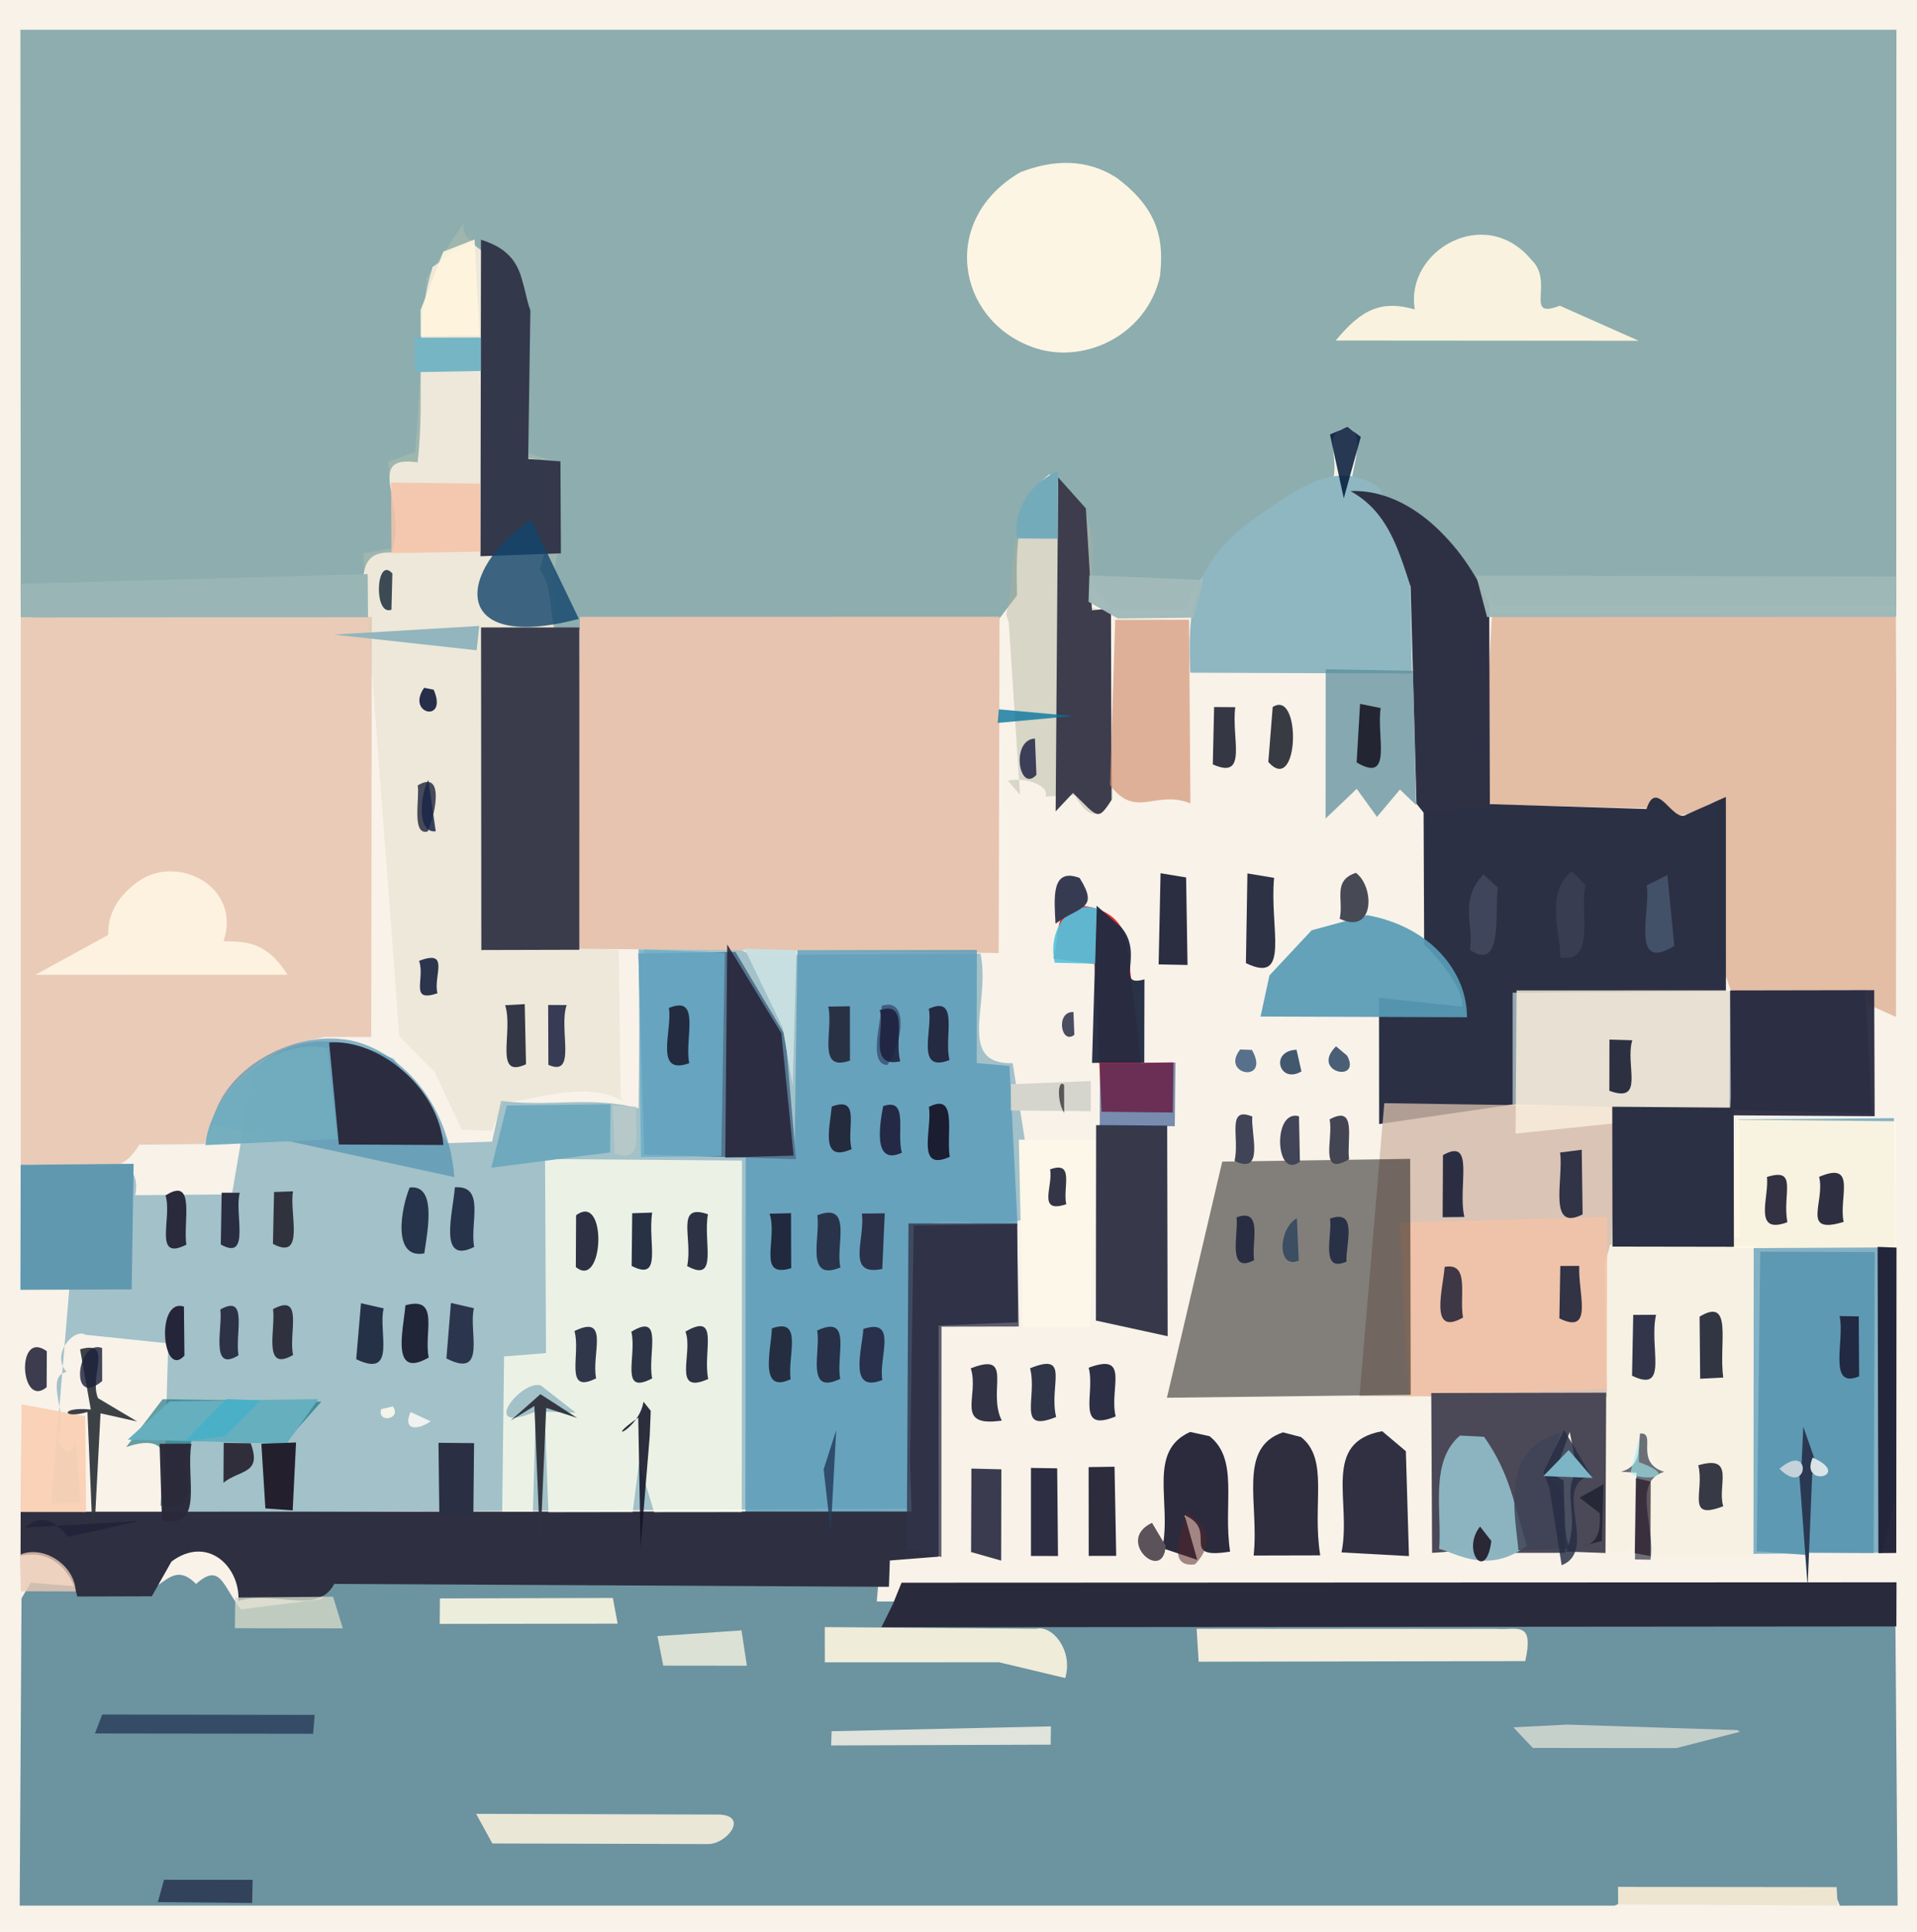 <?xml version="1.0" ?>
<svg xmlns="http://www.w3.org/2000/svg" version="1.1" width="508" height="512">
  <defs/>
  <g>
    <path d="M -0.727 -0.72 L 508 -0.727 L 508.0 512.0 L -0.749 512.0 L -0.727 -0.72" stroke-width="0.0" fill="rgb(248, 242, 233)" opacity="1.704" stroke="rgb(0, 0, 0)" stroke-opacity="0.0" stroke-linecap="round" stroke-linejoin="round"/>
    <path d="M 5.411 7.886 L 5.486 157.136 L 9.022 164.786 L 95.269 163.676 C 97.264 154.877 93.612 146.072 103.841 146.439 C 108.314 133.919 96 120.428 110.678 122.548 C 112.824 103.344 109.372 87.838 114.644 70.747 L 124.715 63.842 C 124.756 60.28 124.483 47.207 124.611 54.495 L 124.75 64.215 L 138.13 74.752 L 139.419 121.464 C 153.402 122.069 146.757 135.557 143.079 151.072 C 146.087 154.743 145.619 160.51 146.857 167.089 L 263.886 165.214 L 269.508 157.785 C 269.191 144.33 269.332 132.405 278.076 125.705 L 286.057 134.285 C 289.411 143.739 284.568 152.682 295.493 161.516 L 313.829 161.702 C 317.136 153.885 323.257 145.656 332.658 137.827 L 353.095 127.697 C 355.126 121.343 350.327 114.268 356.596 113.553 C 361.789 113.831 359.171 121.527 357.816 128.839 C 370.688 131.369 382.838 138.876 388.518 149.992 L 396.268 160.505 L 502.507 160.46 L 502.541 7.89 L 5.411 7.886" stroke-width="2.0" fill="rgb(141, 173, 175)" opacity="0.999" stroke="rgb(0, 0, 0)" stroke-opacity="0.0" stroke-linecap="round" stroke-linejoin="round"/>
    <path d="M 5.698 423.624 L 5.216 505.072 L 427.845 505.08 L 436.318 501.431 L 485.653 500.294 L 487.553 505.084 L 502.861 505.068 L 502.287 431.289 L 498.111 425.1 L 232.344 424.462 L 232.839 418.589 L 87.982 418.629 L 85.118 423.846 L 63.856 426.545 C 59.056 420.552 58.495 413.921 51.96 419.822 C 45.166 412.905 42.75 423.072 36.064 421.693 L 8.145 419.494 L 5.698 423.624" stroke-width="2.0" fill="rgb(108, 147, 160)" opacity="0.997" stroke="rgb(0, 0, 0)" stroke-opacity="0.0" stroke-linecap="round" stroke-linejoin="round"/>
    <path d="M 259.813 252.733 L 199.033 253.142 C 189.84 247.728 180.739 251.397 171.046 250.556 L 169.547 256.257 L 169.302 287.321 L 169.204 293.767 C 156.684 290.392 145.808 293.484 132.78 291.78 L 130.406 302.589 L 118.609 302.98 L 104.351 280.624 C 90.502 274.58 77.941 273.408 67.081 283.682 L 61.466 316.568 L 35.857 316.775 C 37.128 309.667 32.555 308.15 29.956 309.961 L 20.873 311.813 L 13.585 398.485 L 21.261 398.217 L 20.068 382.069 C 19.031 386.77 15.36 384.459 15.251 380.829 C 18.563 375.808 11.518 364.938 17.625 363.611 C 13.397 358.931 19.653 351.87 22.651 353.767 L 44.593 356.054 L 43.275 400.893 L 240.761 399.86 L 242.278 327.939 C 247.66 319.473 259.012 327.514 274.78 322.284 L 268.353 281.788 C 253.197 282.196 262.624 265.525 259.813 252.733" stroke-width="2.0" fill="rgb(153, 188, 197)" opacity="0.906" stroke="rgb(0, 0, 0)" stroke-opacity="0.0" stroke-linecap="round" stroke-linejoin="round"/>
    <path d="M 98.53 163.518 L 5.497 163.627 L 5.508 308.874 C 17.506 307.311 30.035 315.298 36.88 303.406 L 54.295 303.229 L 58.848 291.516 C 66.586 280.868 75.98 276.873 86.034 274.842 L 98.374 274.85 L 98.53 163.518" stroke-width="2.0" fill="rgb(233, 203, 184)" opacity="1.217" stroke="rgb(0, 0, 0)" stroke-opacity="0.0" stroke-linecap="round" stroke-linejoin="round"/>
    <path d="M 122.815 59.178 L 113.062 73.631 L 110.041 119.773 L 102.79 122.36 L 105.263 145.069 L 96.228 146.687 L 105.822 274.675 L 115.235 284.158 L 122.353 299.391 L 130.29 299.73 L 133.42 292.191 C 143.443 291.305 154.372 286.454 165.048 291.692 L 164.482 290.692 L 163.947 251.82 L 151.907 250.662 L 146.612 152.369 L 147.813 146.287 L 148.084 122.574 L 139.283 119.917 L 138.844 74.523 C 136.054 68.678 121.668 66.182 122.815 59.178" stroke-width="2.0" fill="rgb(205, 207, 171)" opacity="0.263" stroke="rgb(0, 0, 0)" stroke-opacity="0.0" stroke-linecap="round" stroke-linejoin="round"/>
    <path d="M 153.656 163.497 L 152.604 251.446 L 264.649 252.581 L 264.865 163.459 L 153.656 163.497" stroke-width="2.0" fill="rgb(230, 196, 175)" opacity="1.082" stroke="rgb(0, 0, 0)" stroke-opacity="0.0" stroke-linecap="round" stroke-linejoin="round"/>
    <path d="M 211.304 251.868 L 210.569 304.585 L 197.613 305.873 L 197.528 402.132 L 241.586 401.911 L 244.497 324.903 L 269.661 324.815 L 267.522 282.523 L 258.822 281.764 L 258.857 251.776 L 211.304 251.868" stroke-width="2.0" fill="rgb(91, 156, 186)" opacity="0.827" stroke="rgb(0, 0, 0)" stroke-opacity="0.0" stroke-linecap="round" stroke-linejoin="round"/>
    <path d="M 460.758 296.688 L 461.042 328.076 L 427.745 328.48 L 426.753 409.034 L 430.0 409.0 L 429.176 389.091 C 434.173 386.026 429.77 378.88 436.574 378.697 C 436.132 383.417 445.654 390.125 438.592 392.327 L 439.038 412.074 L 474.984 411.736 C 480.035 400.047 468.825 387.356 478.583 379.058 L 480.957 411.485 L 498.667 411.553 L 502.401 397.11 L 501.876 296.366 L 460.758 296.688" stroke-width="2.0" fill="rgb(132, 178, 197)" opacity="1.079" stroke="rgb(0, 0, 0)" stroke-opacity="0.0" stroke-linecap="round" stroke-linejoin="round"/>
    <path d="M 395.376 162.529 L 393.331 201.065 L 394.921 213.21 L 439.728 214.302 C 446.504 219.313 452.515 211.988 454.805 212.703 L 454.289 250.084 L 459.175 263.901 L 493.376 265.463 L 502.424 269.527 L 502.516 185.296 L 502.386 162.312 L 395.376 162.529" stroke-width="2.0" fill="rgb(228, 188, 164)" opacity="0.973" stroke="rgb(0, 0, 0)" stroke-opacity="0.0" stroke-linecap="round" stroke-linejoin="round"/>
    <path d="M 269.548 324.451 L 242.137 324.818 L 241.143 387.113 L 241.564 400.617 L 5.476 400.676 L 5.45 412.347 C 12.94 410.618 18.778 415.578 20.483 423.147 L 40.233 423.087 L 45.433 413.887 C 54.948 406.799 63.621 415.16 63.195 424.284 C 73.253 421.425 84.028 428.241 88.589 419.804 L 235.563 420.577 L 235.805 413.6 L 248.716 412.578 L 248.722 351.33 L 269.665 350.472 L 269.548 324.451" stroke-width="2.0" fill="rgb(46, 47, 65)" opacity="1.011" stroke="rgb(0, 0, 0)" stroke-opacity="0.0" stroke-linecap="round" stroke-linejoin="round"/>
    <path d="M 144.441 307.192 L 144.692 358.624 L 133.574 359.523 L 133.078 400.648 L 141.215 400.649 L 141.984 374.119 C 126.508 380.63 137.958 365.583 143.329 367.196 L 152.569 374.442 L 144.319 374.139 L 145.331 400.806 L 167.669 400.771 L 169.348 387.656 L 173.345 400.8 L 196.569 400.779 L 196.623 307.6 L 144.441 307.192" stroke-width="2.0" fill="rgb(275, 260, 238)" opacity="0.782" stroke="rgb(0, 0, 0)" stroke-opacity="0.0" stroke-linecap="round" stroke-linejoin="round"/>
    <path d="M 236.587 425.212 L 233.571 431.296 L 502.537 431.077 L 502.571 419.379 L 238.907 419.485 L 236.587 425.212" stroke-width="2.0" fill="rgb(42, 42, 61)" opacity="1.005" stroke="rgb(0, 0, 0)" stroke-opacity="0.0" stroke-linecap="round" stroke-linejoin="round"/>
    <path d="M 457.355 211.221 L 446.887 215.91 C 443.287 218.322 439.072 205.936 436.322 214.419 L 377.238 212.58 L 377.396 250.352 C 383.845 256.637 388.183 263.733 387.469 266.827 L 365.437 264.433 L 365.469 297.917 L 401.189 292.687 L 402.107 264.197 L 457.363 263.639 L 457.355 211.221" stroke-width="2.0" fill="rgb(39, 44, 65)" opacity="0.977" stroke="rgb(0, 0, 0)" stroke-opacity="0.0" stroke-linecap="round" stroke-linejoin="round"/>
    <path d="M 366.835 292.387 L 360.258 370.036 L 426.01 370.185 L 428.123 293.319 L 366.835 292.387" stroke-width="2.0" fill="rgb(209, 185, 169)" opacity="0.799" stroke="rgb(0, 0, 0)" stroke-opacity="0.0" stroke-linecap="round" stroke-linejoin="round"/>
    <path d="M 426.652 329.925 L 425.266 335.248 L 426.435 410.678 C 436.057 415.295 431.461 401.13 433.303 395.802 L 430.822 389.528 L 434.868 380.064 L 440.605 390.285 C 433.736 396.102 436.474 403.566 437.08 412.649 L 464.671 412.544 L 464.726 330.25 L 426.652 329.925" stroke-width="2.0" fill="rgb(246, 241, 226)" opacity="1.048" stroke="rgb(0, 0, 0)" stroke-opacity="0.0" stroke-linecap="round" stroke-linejoin="round"/>
    <path d="M 400.838 263.093 L 400.834 292.728 L 496.032 295.08 L 494.322 262.442 L 400.838 263.093" stroke-width="2.0" fill="rgb(149, 166, 174)" opacity="1.014" stroke="rgb(0, 0, 0)" stroke-opacity="0.0" stroke-linecap="round" stroke-linejoin="round"/>
    <path d="M 466.46 331.742 L 465.513 411.148 L 478.656 412.13 L 478.5 379.243 L 478.668 411.547 L 496.503 411.623 L 496.802 331.85 L 466.46 331.742" stroke-width="2.0" fill="rgb(94, 153, 180)" opacity="1.022" stroke="rgb(0, 0, 0)" stroke-opacity="0.0" stroke-linecap="round" stroke-linejoin="round"/>
    <path d="M 365.683 129.392 C 353.72 120.757 342.209 130.841 331.77 137.867 C 315.146 150.018 314.837 162.667 315.411 178.292 L 374.217 178.51 L 373.608 150.545 L 365.683 129.392" stroke-width="2.0" fill="rgb(142, 183, 194)" opacity="1.201" stroke="rgb(0, 0, 0)" stroke-opacity="0.0" stroke-linecap="round" stroke-linejoin="round"/>
    <path d="M 370.959 323.998 L 373.32 370.114 L 425.801 368.118 L 425.922 322.523 L 370.959 323.998" stroke-width="2.0" fill="rgb(243, 195, 168)" opacity="0.846" stroke="rgb(0, 0, 0)" stroke-opacity="0.0" stroke-linecap="round" stroke-linejoin="round"/>
    <path d="M 127.479 166.297 L 127.551 251.8 L 153.516 251.731 L 153.529 166.298 L 127.479 166.297" stroke-width="2.0" fill="rgb(58, 60, 76)" opacity="1.039" stroke="rgb(0, 0, 0)" stroke-opacity="0.0" stroke-linecap="round" stroke-linejoin="round"/>
    <path d="M 270.366 45.662 C 248.981 58.153 253.48 84.494 273.307 91.892 C 286.614 96.973 303.729 89.216 307.378 73.307 C 308.427 64.085 307.393 55.666 295.838 47.071 C 288.012 42.058 279.214 42.206 270.366 45.662" stroke-width="2.0" fill="rgb(252, 245, 227)" opacity="1.002" stroke="rgb(0, 0, 0)" stroke-opacity="0.0" stroke-linecap="round" stroke-linejoin="round"/>
    <path d="M 278.495 125.535 C 265.564 137.84 269.791 149.961 266.63 162.86 L 267.324 164.971 L 270.297 210.621 L 267.096 206.929 C 272.047 205.768 278.424 208.539 276.993 211.113 L 284.827 210.752 C 288.411 217.495 292.087 217.004 294.864 211.562 L 293.445 162.173 L 289.077 161.031 C 288.657 148.989 294.233 137.021 278.495 125.535" stroke-width="2.0" fill="rgb(171, 177, 156)" opacity="0.427" stroke="rgb(0, 0, 0)" stroke-opacity="0.0" stroke-linecap="round" stroke-linejoin="round"/>
    <path d="M 169.169 252.713 L 170.743 306.015 L 210.938 307.235 L 208.105 274.48 L 194.908 252.303 L 169.169 252.713" stroke-width="2.0" fill="rgb(84, 118, 143)" opacity="1.053" stroke="rgb(0, 0, 0)" stroke-opacity="0.0" stroke-linecap="round" stroke-linejoin="round"/>
    <path d="M 323.894 307.878 L 309.23 370.465 L 373.84 369.683 L 373.695 307.143 L 323.894 307.878" stroke-width="2.0" fill="rgb(-166, -74, -10)" opacity="0.474" stroke="rgb(0, 0, 0)" stroke-opacity="0.0" stroke-linecap="round" stroke-linejoin="round"/>
    <path d="M 401.879 262.501 L 401.626 300.456 L 458.319 294.562 L 458.458 262.473 L 401.879 262.501" stroke-width="2.0" fill="rgb(252, 239, 220)" opacity="0.788" stroke="rgb(0, 0, 0)" stroke-opacity="0.0" stroke-linecap="round" stroke-linejoin="round"/>
    <path d="M 379.282 369.213 L 379.501 411.575 C 386.246 411.095 391.001 411.269 391.213 404.139 L 396.37 411.582 L 414.834 411.566 L 414.376 392.426 L 411.82 391.012 L 415.975 379.538 L 417.967 389.866 C 413.631 395.228 418.985 402.437 414.964 411.235 L 425.45 411.614 L 425.635 369.118 L 379.282 369.213" stroke-width="2.0" fill="rgb(75, 73, 87)" opacity="1.106" stroke="rgb(0, 0, 0)" stroke-opacity="0.0" stroke-linecap="round" stroke-linejoin="round"/>
    <path d="M 357.872 130.151 C 367.365 135.46 370.208 144.36 373.801 155.439 L 375.362 213.028 L 377.221 215.347 L 394.814 213.712 L 394.64 159.978 C 387.459 143.735 373.467 129.52 357.872 130.151" stroke-width="2.0" fill="rgb(46, 49, 68)" opacity="1.007" stroke="rgb(0, 0, 0)" stroke-opacity="0.0" stroke-linecap="round" stroke-linejoin="round"/>
    <path d="M 460.13 296.778 L 458.814 330.833 L 502.319 330.603 L 502.393 297.18 L 460.13 296.778" stroke-width="2.0" fill="rgb(259, 247, 226)" opacity="0.937" stroke="rgb(0, 0, 0)" stroke-opacity="0.0" stroke-linecap="round" stroke-linejoin="round"/>
    <path d="M 55.788 299.274 L 56.377 298.088 L 120.411 311.984 C 118.501 288.828 102.225 276.25 90.379 275.416 C 78.279 273.916 58.669 282.253 55.788 299.274" stroke-width="2.0" fill="rgb(78, 146, 177)" opacity="0.666" stroke="rgb(0, 0, 0)" stroke-opacity="0.0" stroke-linecap="round" stroke-linejoin="round"/>
    <path d="M 169.213 251.611 L 169.851 306.663 L 191.138 306.454 L 192.069 252.524 L 169.213 251.611" stroke-width="2.0" fill="rgb(106, 174, 201)" opacity="0.835" stroke="rgb(0, 0, 0)" stroke-opacity="0.0" stroke-linecap="round" stroke-linejoin="round"/>
    <path d="M 353.972 90.257 L 434.25 90.318 L 413.342 81.027 C 403.634 84.793 412.042 74.778 405.827 68.873 C 393.461 53.973 372.248 66.55 374.911 81.993 C 366.393 79.6 361.016 81.615 353.972 90.257" stroke-width="2.0" fill="rgb(249, 242, 222)" opacity="1.012" stroke="rgb(0, 0, 0)" stroke-opacity="0.0" stroke-linecap="round" stroke-linejoin="round"/>
    <path d="M 269.508 324.259 L 240.744 324.261 L 240.289 410.552 L 249.462 412.658 L 249.498 351.618 L 269.972 351.582 L 269.508 324.259" stroke-width="2.0" fill="rgb(50, 51, 72)" opacity="0.775" stroke="rgb(0, 0, 0)" stroke-opacity="0.0" stroke-linecap="round" stroke-linejoin="round"/>
    <path d="M 458.485 262.503 L 458.672 290.569 L 458.43 295.605 L 496.782 295.849 L 496.657 262.435 L 458.485 262.503" stroke-width="2.0" fill="rgb(37, 39, 60)" opacity="0.932" stroke="rgb(0, 0, 0)" stroke-opacity="0.0" stroke-linecap="round" stroke-linejoin="round"/>
    <path d="M 427.242 293.333 L 427.303 330.401 L 459.478 330.454 L 459.421 293.583 L 427.242 293.333" stroke-width="2.0" fill="rgb(43, 48, 68)" opacity="0.997" stroke="rgb(0, 0, 0)" stroke-opacity="0.0" stroke-linecap="round" stroke-linejoin="round"/>
    <path d="M 127.465 63.543 L 127.326 147.428 L 148.641 146.658 L 148.515 122.278 L 139.968 121.652 L 140.545 82.301 C 137.873 74.69 139.135 67.173 127.465 63.543" stroke-width="2.0" fill="rgb(52, 56, 75)" opacity="1.017" stroke="rgb(0, 0, 0)" stroke-opacity="0.0" stroke-linecap="round" stroke-linejoin="round"/>
    <path d="M 336.4 258.527 L 334.044 269.427 L 388.748 269.618 C 388.793 257.708 379.196 245.622 362.289 242.56 L 347.577 246.574 L 336.4 258.527" stroke-width="2.0" fill="rgb(88, 156, 182)" opacity="0.928" stroke="rgb(0, 0, 0)" stroke-opacity="0.0" stroke-linecap="round" stroke-linejoin="round"/>
    <path d="M 9.382 258.364 L 76.195 258.342 C 70.303 249.058 64.496 249.628 59.251 249.463 C 64.152 234.844 46.646 226.043 36.285 233.866 C 29.872 238.649 28.54 243.854 28.703 247.774 L 9.382 258.364" stroke-width="2.0" fill="rgb(253, 242, 223)" opacity="0.997" stroke="rgb(0, 0, 0)" stroke-opacity="0.0" stroke-linecap="round" stroke-linejoin="round"/>
    <path d="M 269.997 302.066 L 271.03 351.78 L 288.786 351.688 L 291.084 301.995 L 269.997 302.066" stroke-width="2.0" fill="rgb(252, 247, 232)" opacity="1.039" stroke="rgb(0, 0, 0)" stroke-opacity="0.0" stroke-linecap="round" stroke-linejoin="round"/>
    <path d="M 391.179 152.539 L 394.064 163.537 L 502.508 163.506 L 502.538 152.799 L 391.179 152.539" stroke-width="2.0" fill="rgb(157, 184, 183)" opacity="0.972" stroke="rgb(0, 0, 0)" stroke-opacity="0.0" stroke-linecap="round" stroke-linejoin="round"/>
    <path d="M 280.399 126.515 L 279.748 215.054 L 284.328 210.17 C 290.971 216.572 290.845 217.838 294.553 211.977 L 294.407 161.218 L 289.378 161.769 L 287.746 134.742 L 280.399 126.515" stroke-width="2.0" fill="rgb(61, 61, 77)" opacity="1.053" stroke="rgb(0, 0, 0)" stroke-opacity="0.0" stroke-linecap="round" stroke-linejoin="round"/>
    <path d="M 35.406 308.454 L 5.476 308.735 L 5.413 341.863 L 34.887 341.745 L 35.406 308.454" stroke-width="2.0" fill="rgb(96, 152, 176)" opacity="1.009" stroke="rgb(0, 0, 0)" stroke-opacity="0.0" stroke-linecap="round" stroke-linejoin="round"/>
    <path d="M 290.468 298.211 L 290.412 350.01 L 309.428 354.154 L 309.299 298.35 L 290.468 298.211" stroke-width="2.0" fill="rgb(55, 57, 75)" opacity="1.023" stroke="rgb(0, 0, 0)" stroke-opacity="0.0" stroke-linecap="round" stroke-linejoin="round"/>
    <path d="M 5.456 154.737 L 5.496 163.612 L 97.532 163.594 L 97.433 152.154 L 5.456 154.737" stroke-width="2.0" fill="rgb(154, 181, 181)" opacity="1.054" stroke="rgb(0, 0, 0)" stroke-opacity="0.0" stroke-linecap="round" stroke-linejoin="round"/>
    <path d="M 283.446 239.938 C 279.697 242.699 280.553 249.098 279.201 254.062 L 290.054 255.514 L 291.916 294.661 L 310.787 294.866 L 310.959 281.566 L 302.382 281.694 L 298.627 249.873 C 297.479 243.381 292.213 239.73 283.446 239.938" stroke-width="2.0" fill="rgb(217, 0, -32)" opacity="0.799" stroke="rgb(0, 0, 0)" stroke-opacity="0.0" stroke-linecap="round" stroke-linejoin="round"/>
    <path d="M 295.539 164.267 L 294.136 208.062 C 300.999 217.242 306.107 209.212 315.461 212.913 L 315.098 164.252 L 295.539 164.267" stroke-width="2.0" fill="rgb(210, 140, 107)" opacity="0.638" stroke="rgb(0, 0, 0)" stroke-opacity="0.0" stroke-linecap="round" stroke-linejoin="round"/>
    <path d="M 351.301 177.377 L 351.275 216.955 L 359.532 209.081 L 364.899 216.519 L 370.978 209.258 L 375.294 213.387 L 374.429 177.799 L 351.301 177.377" stroke-width="2.0" fill="rgb(89, 139, 154)" opacity="0.718" stroke="rgb(0, 0, 0)" stroke-opacity="0.0" stroke-linecap="round" stroke-linejoin="round"/>
    <path d="M 317.103 431.693 L 317.642 440.426 L 404.192 440.264 C 406.602 429.401 401.975 432.122 396.608 431.718 L 317.103 431.693" stroke-width="2.0" fill="rgb(244, 237, 220)" opacity="1.015" stroke="rgb(0, 0, 0)" stroke-opacity="0.0" stroke-linecap="round" stroke-linejoin="round"/>
    <path d="M 192.709 250.318 L 192.195 306.796 L 210.291 306.282 L 207.054 273.878 L 192.709 250.318" stroke-width="2.0" fill="rgb(38, 33, 55)" opacity="0.863" stroke="rgb(0, 0, 0)" stroke-opacity="0.0" stroke-linecap="round" stroke-linejoin="round"/>
    <path d="M 86.801 277.859 C 73.153 274.631 55.772 288.844 54.437 303.512 L 89.378 301.895 L 86.801 277.859" stroke-width="2.0" fill="rgb(113, 173, 190)" opacity="0.966" stroke="rgb(0, 0, 0)" stroke-opacity="0.0" stroke-linecap="round" stroke-linejoin="round"/>
    <path d="M 33.444 383.526 C 48.219 378.555 42.675 391.887 42.543 399.064 C 54.993 401.604 46.465 388.116 50.948 381.755 L 75.249 382.674 L 85.153 371.502 L 43.076 370.863 L 33.444 383.526" stroke-width="2.0" fill="rgb(10, 108, 122)" opacity="0.628" stroke="rgb(0, 0, 0)" stroke-opacity="0.0" stroke-linecap="round" stroke-linejoin="round"/>
    <path d="M 126.173 480.749 L 130.469 488.599 L 187.432 488.751 C 192.421 489.004 198.619 481.283 190.576 480.933 L 126.173 480.749" stroke-width="2.0" fill="rgb(234, 231, 215)" opacity="1.052" stroke="rgb(0, 0, 0)" stroke-opacity="0.0" stroke-linecap="round" stroke-linejoin="round"/>
    <path d="M 218.566 431.251 L 218.578 440.599 L 264.784 440.579 L 282.288 444.756 C 284.423 437.512 278.98 430.674 274.595 431.688 L 218.566 431.251" stroke-width="2.0" fill="rgb(239, 236, 217)" opacity="1.002" stroke="rgb(0, 0, 0)" stroke-opacity="0.0" stroke-linecap="round" stroke-linejoin="round"/>
    <path d="M 87.223 276.316 L 89.796 303.347 L 117.494 303.476 C 116.165 287.846 99.923 275.289 87.223 276.316" stroke-width="2.0" fill="rgb(37, 32, 51)" opacity="0.91" stroke="rgb(0, 0, 0)" stroke-opacity="0.0" stroke-linecap="round" stroke-linejoin="round"/>
    <path d="M 33.859 381.572 L 75.985 382.581 L 84.382 370.824 L 44.924 371.408 L 33.859 381.572" stroke-width="2.0" fill="rgb(101, 175, 190)" opacity="1.421" stroke="rgb(0, 0, 0)" stroke-opacity="0.0" stroke-linecap="round" stroke-linejoin="round"/>
    <path d="M 386.888 380.486 C 378.739 387.44 382.171 400.617 381.373 410.559 C 385.514 411.364 394.076 417.573 404.612 409.715 C 401.286 399.007 400.274 390.78 393.292 380.816 L 386.888 380.486" stroke-width="2.0" fill="rgb(140, 181, 193)" opacity="0.993" stroke="rgb(0, 0, 0)" stroke-opacity="0.0" stroke-linecap="round" stroke-linejoin="round"/>
    <path d="M 401.028 457.818 L 406.193 463.28 L 444.214 463.324 L 461.04 459.01 L 460.425 458.556 L 415.253 457.094 L 401.028 457.818" stroke-width="2.0" fill="rgb(198, 208, 202)" opacity="1.094" stroke="rgb(0, 0, 0)" stroke-opacity="0.0" stroke-linecap="round" stroke-linejoin="round"/>
    <path d="M 366.277 379.334 C 350.112 382.258 358.227 397.919 355.498 411.456 L 373.371 412.438 L 372.548 384.63 L 366.277 379.334" stroke-width="2.0" fill="rgb(49, 48, 66)" opacity="0.995" stroke="rgb(0, 0, 0)" stroke-opacity="0.0" stroke-linecap="round" stroke-linejoin="round"/>
    <path d="M 339.986 379.638 C 327.842 383.732 333.729 398.564 332.21 412.282 L 349.858 412.24 C 347.642 398.612 352.279 386.818 344.772 380.881 L 339.986 379.638" stroke-width="2.0" fill="rgb(46, 46, 63)" opacity="0.993" stroke="rgb(0, 0, 0)" stroke-opacity="0.0" stroke-linecap="round" stroke-linejoin="round"/>
    <path d="M 5.725 372.199 L 5.433 400.743 L 22.809 400.759 L 22.581 375.369 L 5.725 372.199" stroke-width="2.0" fill="rgb(249, 208, 179)" opacity="0.936" stroke="rgb(0, 0, 0)" stroke-opacity="0.0" stroke-linecap="round" stroke-linejoin="round"/>
    <path d="M 290.601 240.057 L 289.387 281.713 L 303.227 281.65 L 303.276 259.574 C 295.239 261.815 303.276 253.045 297.198 245.863 L 290.601 240.057" stroke-width="2.0" fill="rgb(34, 43, 66)" opacity="0.959" stroke="rgb(0, 0, 0)" stroke-opacity="0.0" stroke-linecap="round" stroke-linejoin="round"/>
    <path d="M 103.631 127.909 L 103.743 146.597 L 127.234 146.21 L 127.224 128.165 L 103.631 127.909" stroke-width="2.0" fill="rgb(244, 195, 168)" opacity="0.866" stroke="rgb(0, 0, 0)" stroke-opacity="0.0" stroke-linecap="round" stroke-linejoin="round"/>
    <path d="M 315.376 379.528 C 303.936 384.68 310.552 398.214 308.016 410.322 L 317.268 413.426 L 313.926 401.621 C 323.281 405.598 311.934 413.495 325.971 411.246 C 324.069 398.652 328.38 386.883 320.528 380.656 L 315.376 379.528" stroke-width="2.0" fill="rgb(42, 42, 60)" opacity="0.991" stroke="rgb(0, 0, 0)" stroke-opacity="0.0" stroke-linecap="round" stroke-linejoin="round"/>
    <path d="M 134.321 293.009 L 130.191 309.491 L 161.668 305.443 L 161.778 292.685 L 134.321 293.009" stroke-width="2.0" fill="rgb(109, 168, 190)" opacity="0.95" stroke="rgb(0, 0, 0)" stroke-opacity="0.0" stroke-linecap="round" stroke-linejoin="round"/>
    <path d="M 497.562 330.473 L 497.773 411.648 L 502.508 411.602 L 502.576 330.675 L 497.562 330.473" stroke-width="2.0" fill="rgb(32, 33, 54)" opacity="0.962" stroke="rgb(0, 0, 0)" stroke-opacity="0.0" stroke-linecap="round" stroke-linejoin="round"/>
    <path d="M 267.893 287.371 L 267.898 294.321 L 289.049 294.522 L 289.051 286.529 L 267.893 287.371" stroke-width="2.0" fill="rgb(213, 213, 206)" opacity="1.506" stroke="rgb(0, 0, 0)" stroke-opacity="0.0" stroke-linecap="round" stroke-linejoin="round"/>
    <path d="M 428.772 500.104 L 428.799 504.789 L 486.96 505.041 L 486.701 500.173 L 428.772 500.104" stroke-width="2.0" fill="rgb(238, 229, 208)" opacity="0.994" stroke="rgb(0, 0, 0)" stroke-opacity="0.0" stroke-linecap="round" stroke-linejoin="round"/>
    <path d="M 83.391 454.521 L 27.078 454.431 L 25.175 459.45 L 82.979 459.525 L 83.391 454.521" stroke-width="2.0" fill="rgb(53, 76, 102)" opacity="1.02" stroke="rgb(0, 0, 0)" stroke-opacity="0.0" stroke-linecap="round" stroke-linejoin="round"/>
    <path d="M 125.769 63.469 L 117.476 66.702 L 111.463 82.163 L 111.488 89.094 L 127.079 88.924 L 125.769 63.469" stroke-width="2.0" fill="rgb(255, 245, 223)" opacity="0.923" stroke="rgb(0, 0, 0)" stroke-opacity="0.0" stroke-linecap="round" stroke-linejoin="round"/>
    <path d="M 278.491 457.564 L 220.374 458.85 L 220.248 462.615 L 278.43 462.414 L 278.491 457.564" stroke-width="2.0" fill="rgb(223, 227, 219)" opacity="1.049" stroke="rgb(0, 0, 0)" stroke-opacity="0.0" stroke-linecap="round" stroke-linejoin="round"/>
    <path d="M 116.574 423.653 L 116.52 430.402 L 163.676 430.336 L 162.398 423.533 L 116.574 423.653" stroke-width="2.0" fill="rgb(237, 237, 220)" opacity="1.016" stroke="rgb(0, 0, 0)" stroke-opacity="0.0" stroke-linecap="round" stroke-linejoin="round"/>
    <path d="M 291.519 281.792 L 291.431 298.329 L 311.311 298.5 L 311.485 281.638 L 291.519 281.792" stroke-width="2.0" fill="rgb(-148, 46, 122)" opacity="0.52" stroke="rgb(0, 0, 0)" stroke-opacity="0.0" stroke-linecap="round" stroke-linejoin="round"/>
    <path d="M 413.536 379.776 C 397.349 383.887 401.534 401.137 402.377 410.883 L 416.074 410.506 C 412.865 403.405 417.315 395.239 409.67 391.063 L 413.536 379.776" stroke-width="2.0" fill="rgb(63, 68, 87)" opacity="0.84" stroke="rgb(0, 0, 0)" stroke-opacity="0.0" stroke-linecap="round" stroke-linejoin="round"/>
    <path d="M 288.459 159.501 L 296.239 163.933 L 316.268 163.705 L 318.904 153.704 L 288.68 152.514 L 288.459 159.501" stroke-width="2.0" fill="rgb(162, 186, 185)" opacity="0.982" stroke="rgb(0, 0, 0)" stroke-opacity="0.0" stroke-linecap="round" stroke-linejoin="round"/>
    <path d="M 197.291 251.41 L 207.419 272.42 L 210.045 287.712 L 211.092 251.819 L 197.291 251.41" stroke-width="2.0" fill="rgb(201, 223, 225)" opacity="0.989" stroke="rgb(0, 0, 0)" stroke-opacity="0.0" stroke-linecap="round" stroke-linejoin="round"/>
    <path d="M 21.222 357.618 L 24.065 373.587 C 15.817 372.758 16.278 376.252 23.18 374.242 L 24.732 411.229 L 26.639 374.594 L 36.346 376.758 L 25.973 370.577 C 23.483 364.653 30.197 355.081 21.222 357.618" stroke-width="2.0" fill="rgb(47, 53, 58)" opacity="0.932" stroke="rgb(0, 0, 0)" stroke-opacity="0.0" stroke-linecap="round" stroke-linejoin="round"/>
    <path d="M 416.482 230.882 C 409.556 236.752 413.299 246.524 413.526 253.769 C 423.137 255.455 418.514 241.097 420.139 234.501 L 416.482 230.882" stroke-width="2.0" fill="rgb(57, 61, 81)" opacity="0.997" stroke="rgb(0, 0, 0)" stroke-opacity="0.0" stroke-linecap="round" stroke-linejoin="round"/>
    <path d="M 330.563 231.499 L 330.163 255.264 C 342.137 261.106 336.35 245.808 337.634 232.67 L 330.563 231.499" stroke-width="2.0" fill="rgb(45, 50, 68)" opacity="1.015" stroke="rgb(0, 0, 0)" stroke-opacity="0.0" stroke-linecap="round" stroke-linejoin="round"/>
    <path d="M 116.198 382.405 L 116.422 401.329 L 125.435 401.68 L 125.626 382.491 L 116.198 382.405" stroke-width="2.0" fill="rgb(42, 47, 68)" opacity="1.069" stroke="rgb(0, 0, 0)" stroke-opacity="0.0" stroke-linecap="round" stroke-linejoin="round"/>
    <path d="M 393.117 231.731 C 386.506 238.7 390.704 245.338 389.501 251.729 C 398.615 258.068 395.955 240.575 396.972 235.286 L 393.117 231.731" stroke-width="2.0" fill="rgb(63, 69, 91)" opacity="1.003" stroke="rgb(0, 0, 0)" stroke-opacity="0.0" stroke-linecap="round" stroke-linejoin="round"/>
    <path d="M 307.544 231.448 L 307.035 255.604 L 314.689 255.762 L 314.316 232.562 L 307.544 231.448" stroke-width="2.0" fill="rgb(43, 46, 65)" opacity="1.008" stroke="rgb(0, 0, 0)" stroke-opacity="0.0" stroke-linecap="round" stroke-linejoin="round"/>
    <path d="M 62.343 423.433 L 62.249 431.544 L 90.847 431.583 L 88.253 423.193 L 62.343 423.433" stroke-width="2.0" fill="rgb(213, 217, 200)" opacity="0.802" stroke="rgb(0, 0, 0)" stroke-opacity="0.0" stroke-linecap="round" stroke-linejoin="round"/>
    <path d="M 143.209 369.515 L 135.309 376.532 L 141.607 372.65 L 143.149 410.017 L 144.744 373.155 L 152.948 375.821 L 143.209 369.515" stroke-width="2.0" fill="rgb(48, 50, 59)" opacity="0.964" stroke="rgb(0, 0, 0)" stroke-opacity="0.0" stroke-linecap="round" stroke-linejoin="round"/>
    <path d="M 441.86 231.908 L 436.36 234.685 C 437.587 240.558 431.763 258.198 443.685 250.691 L 441.86 231.908" stroke-width="2.0" fill="rgb(66, 81, 104)" opacity="1.009" stroke="rgb(0, 0, 0)" stroke-opacity="0.0" stroke-linecap="round" stroke-linejoin="round"/>
    <path d="M 434.602 379.946 C 434.097 384.581 434.781 388.563 429.589 390.081 L 433.683 390.334 L 433.26 413.318 L 437.38 413.399 C 438.723 404.44 432.303 392.856 440.983 390.094 C 432.935 387.529 439.202 379.568 434.602 379.946" stroke-width="2.0" fill="rgb(109, 111, 118)" opacity="1.111" stroke="rgb(0, 0, 0)" stroke-opacity="0.0" stroke-linecap="round" stroke-linejoin="round"/>
    <path d="M 273.204 389.062 L 273.204 412.403 L 280.367 412.41 L 280.15 389.167 L 273.204 389.062" stroke-width="2.0" fill="rgb(45, 46, 67)" opacity="1.007" stroke="rgb(0, 0, 0)" stroke-opacity="0.0" stroke-linecap="round" stroke-linejoin="round"/>
    <path d="M 288.486 388.843 L 288.507 412.382 L 295.791 412.372 L 295.35 388.749 L 288.486 388.843" stroke-width="2.0" fill="rgb(44, 44, 61)" opacity="1.007" stroke="rgb(0, 0, 0)" stroke-opacity="0.0" stroke-linecap="round" stroke-linejoin="round"/>
    <path d="M 414.505 379.022 L 408.989 390.151 L 410.57 394.337 L 413.834 414.853 C 423.871 410.938 410.821 393.541 421.601 391.119 L 414.505 379.022" stroke-width="2.0" fill="rgb(38, 46, 68)" opacity="0.821" stroke="rgb(0, 0, 0)" stroke-opacity="0.0" stroke-linecap="round" stroke-linejoin="round"/>
    <path d="M 42.285 382.678 L 42.92 402.887 C 54.341 405.634 49.15 391.613 50.729 382.64 L 42.285 382.678" stroke-width="2.0" fill="rgb(42, 40, 57)" opacity="0.976" stroke="rgb(0, 0, 0)" stroke-opacity="0.0" stroke-linecap="round" stroke-linejoin="round"/>
    <path d="M 290.63 240.814 C 282.26 238.273 277.617 247.959 279.529 255.161 L 290.214 255.431 L 290.63 240.814" stroke-width="2.0" fill="rgb(84, 195, 221)" opacity="0.914" stroke="rgb(0, 0, 0)" stroke-opacity="0.0" stroke-linecap="round" stroke-linejoin="round"/>
    <path d="M 170.528 371.516 C 169.226 379.23 159.303 382.611 169.135 375.73 L 169.757 410.049 L 172.182 380.552 L 172.444 373.925 L 170.528 371.516" stroke-width="2.0" fill="rgb(18, 19, 38)" opacity="0.873" stroke="rgb(0, 0, 0)" stroke-opacity="0.0" stroke-linecap="round" stroke-linejoin="round"/>
    <path d="M 69.013 371.158 L 59.993 370.821 L 48.983 382.065 L 59.537 380.607 L 69.013 371.158" stroke-width="2.0" fill="rgb(70, 176, 200)" opacity="0.892" stroke="rgb(0, 0, 0)" stroke-opacity="0.0" stroke-linecap="round" stroke-linejoin="round"/>
    <path d="M 78.452 382.324 L 69.263 382.665 L 70.327 399.798 L 77.559 400.324 L 78.452 382.324" stroke-width="2.0" fill="rgb(35, 31, 44)" opacity="1.029" stroke="rgb(0, 0, 0)" stroke-opacity="0.0" stroke-linecap="round" stroke-linejoin="round"/>
    <path d="M 174.214 433.651 L 175.755 441.462 L 197.923 441.489 L 196.499 432.126 L 174.214 433.651" stroke-width="2.0" fill="rgb(223, 228, 214)" opacity="0.957" stroke="rgb(0, 0, 0)" stroke-opacity="0.0" stroke-linecap="round" stroke-linejoin="round"/>
    <path d="M 477.871 378.155 L 477.424 387.798 C 471.106 388.947 471.121 389.317 476.85 391.249 L 479.02 420.435 L 480.228 390.721 L 481.939 389.756 L 477.871 378.155" stroke-width="2.0" fill="rgb(42, 57, 81)" opacity="1.142" stroke="rgb(0, 0, 0)" stroke-opacity="0.0" stroke-linecap="round" stroke-linejoin="round"/>
    <path d="M 109.801 89.498 L 109.984 98.639 L 127.459 98.323 L 127.433 89.467 L 109.801 89.498" stroke-width="2.0" fill="rgb(118, 181, 196)" opacity="1.091" stroke="rgb(0, 0, 0)" stroke-opacity="0.0" stroke-linecap="round" stroke-linejoin="round"/>
    <path d="M 257.418 389.236 L 257.332 411.362 L 265.306 413.626 L 265.361 389.434 L 257.418 389.236" stroke-width="2.0" fill="rgb(58, 59, 78)" opacity="1.01" stroke="rgb(0, 0, 0)" stroke-opacity="0.0" stroke-linecap="round" stroke-linejoin="round"/>
    <path d="M 280.329 124.795 C 270.34 129.69 268.836 137.61 269.454 142.697 L 280.285 142.787 L 280.329 124.795" stroke-width="2.0" fill="rgb(116, 171, 187)" opacity="1.009" stroke="rgb(0, 0, 0)" stroke-opacity="0.0" stroke-linecap="round" stroke-linejoin="round"/>
    <path d="M 450.386 348.962 L 450.539 365.426 L 456.669 365.111 C 455.372 356.413 459.405 343.524 450.386 348.962" stroke-width="2.0" fill="rgb(50, 54, 67)" opacity="1.052" stroke="rgb(0, 0, 0)" stroke-opacity="0.0" stroke-linecap="round" stroke-linejoin="round"/>
    <path d="M 432.801 348.505 L 432.488 364.633 C 442.405 369.403 436.915 357.125 438.848 348.472 L 432.801 348.505" stroke-width="2.0" fill="rgb(51, 54, 75)" opacity="1.062" stroke="rgb(0, 0, 0)" stroke-opacity="0.0" stroke-linecap="round" stroke-linejoin="round"/>
    <path d="M 5.289 412.078 L 5.515 421.764 L 20.065 421.805 C 19.784 414.589 11.225 409.395 5.289 412.078" stroke-width="2.0" fill="rgb(235, 202, 181)" opacity="0.788" stroke="rgb(0, 0, 0)" stroke-opacity="0.0" stroke-linecap="round" stroke-linejoin="round"/>
    <path d="M 88.484 168.196 L 126.308 172.349 L 127.004 165.905 L 88.484 168.196" stroke-width="2.0" fill="rgb(146, 181, 190)" opacity="1.3" stroke="rgb(0, 0, 0)" stroke-opacity="0.0" stroke-linecap="round" stroke-linejoin="round"/>
    <path d="M 433.48 391.756 L 433.195 411.665 L 437.349 412.435 L 437.436 392.685 L 433.48 391.756" stroke-width="2.0" fill="rgb(34, 23, 38)" opacity="0.706" stroke="rgb(0, 0, 0)" stroke-opacity="0.0" stroke-linecap="round" stroke-linejoin="round"/>
    <path d="M 66.949 498.248 L 43.462 498.225 L 41.834 504.142 L 66.823 504.375 L 66.949 498.248" stroke-width="2.0" fill="rgb(48, 65, 89)" opacity="0.981" stroke="rgb(0, 0, 0)" stroke-opacity="0.0" stroke-linecap="round" stroke-linejoin="round"/>
    <path d="M 382.382 306.16 L 382.296 322.621 L 388.058 322.548 C 386.188 314.518 391.065 301.248 382.382 306.16" stroke-width="2.0" fill="rgb(43, 46, 66)" opacity="1.041" stroke="rgb(0, 0, 0)" stroke-opacity="0.0" stroke-linecap="round" stroke-linejoin="round"/>
    <path d="M 6.788 404.871 C 11.072 400.675 15.18 403.692 18.005 407.339 L 37.024 403.135 L 6.788 404.871" stroke-width="2.0" fill="rgb(35, 36, 57)" opacity="0.999" stroke="rgb(0, 0, 0)" stroke-opacity="0.0" stroke-linecap="round" stroke-linejoin="round"/>
    <path d="M 413.416 305.469 C 414.405 312.398 410.016 326.619 419.389 321.873 L 419.152 304.739 L 413.416 305.469" stroke-width="2.0" fill="rgb(49, 51, 70)" opacity="1.021" stroke="rgb(0, 0, 0)" stroke-opacity="0.0" stroke-linecap="round" stroke-linejoin="round"/>
    <path d="M 162.351 293.014 L 162.918 305.736 C 171.376 308.71 167.744 298.563 168.708 293.323 L 162.351 293.014" stroke-width="2.0" fill="rgb(185, 202, 200)" opacity="0.88" stroke="rgb(0, 0, 0)" stroke-opacity="0.0" stroke-linecap="round" stroke-linejoin="round"/>
    <path d="M 337.26 187.396 L 336.1 201.967 C 344.289 211.11 344.923 182.448 337.26 187.396" stroke-width="2.0" fill="rgb(57, 59, 67)" opacity="1.034" stroke="rgb(0, 0, 0)" stroke-opacity="0.0" stroke-linecap="round" stroke-linejoin="round"/>
    <path d="M 272.967 362.651 C 274.983 370.463 269.247 379.911 279.869 375.565 C 277.865 367.195 283.832 358.232 272.967 362.651" stroke-width="2.0" fill="rgb(49, 53, 72)" opacity="1.03" stroke="rgb(0, 0, 0)" stroke-opacity="0.0" stroke-linecap="round" stroke-linejoin="round"/>
    <path d="M 216.576 322.09 C 217.5 327.821 213.158 339.873 222.715 335.931 C 221.318 330.306 226.19 318.454 216.576 322.09" stroke-width="2.0" fill="rgb(41, 52, 74)" opacity="1.026" stroke="rgb(0, 0, 0)" stroke-opacity="0.0" stroke-linecap="round" stroke-linejoin="round"/>
    <path d="M 233.665 266.582 C 233.305 271.488 230.121 282.094 235.123 282.282 C 239.295 276.343 240.864 264.211 233.665 266.582" stroke-width="2.0" fill="rgb(61, 91, 123)" opacity="0.917" stroke="rgb(0, 0, 0)" stroke-opacity="0.0" stroke-linecap="round" stroke-linejoin="round"/>
    <path d="M 360.413 186.554 L 359.506 202.072 C 369.243 207.868 364.694 194.908 365.882 187.676 L 360.413 186.554" stroke-width="2.0" fill="rgb(36, 37, 50)" opacity="0.998" stroke="rgb(0, 0, 0)" stroke-opacity="0.0" stroke-linecap="round" stroke-linejoin="round"/>
    <path d="M 487.488 348.815 C 488.94 355.114 484.182 368.339 492.666 364.789 L 492.568 348.902 L 487.488 348.815" stroke-width="2.0" fill="rgb(34, 41, 67)" opacity="1.037" stroke="rgb(0, 0, 0)" stroke-opacity="0.0" stroke-linecap="round" stroke-linejoin="round"/>
    <path d="M 482.062 311.915 C 483.727 318.641 477.074 327.356 488.564 323.858 C 487.168 317.573 492.278 307.561 482.062 311.915" stroke-width="2.0" fill="rgb(46, 48, 65)" opacity="1.049" stroke="rgb(0, 0, 0)" stroke-opacity="0.0" stroke-linecap="round" stroke-linejoin="round"/>
    <path d="M 216.539 352.647 C 217.609 357.849 213.277 370.028 222.664 365.444 C 221.431 359.429 225.991 348.222 216.539 352.647" stroke-width="2.0" fill="rgb(39, 48, 70)" opacity="1.027" stroke="rgb(0, 0, 0)" stroke-opacity="0.0" stroke-linecap="round" stroke-linejoin="round"/>
    <path d="M 321.737 187.397 L 321.389 202.593 C 330.853 206.855 326.243 195.586 327.347 187.441 L 321.737 187.397" stroke-width="2.0" fill="rgb(53, 55, 68)" opacity="1.018" stroke="rgb(0, 0, 0)" stroke-opacity="0.0" stroke-linecap="round" stroke-linejoin="round"/>
    <path d="M 120.544 314.692 C 119.985 321.683 116.059 335.272 125.654 330.496 C 124.444 324.265 128.749 314.109 120.544 314.692" stroke-width="2.0" fill="rgb(39, 50, 75)" opacity="1.019" stroke="rgb(0, 0, 0)" stroke-opacity="0.0" stroke-linecap="round" stroke-linejoin="round"/>
    <path d="M 221.594 379.057 L 218.266 389.424 L 220.134 406.08 L 221.594 379.057" stroke-width="2.0" fill="rgb(38, 62, 93)" opacity="0.843" stroke="rgb(0, 0, 0)" stroke-opacity="0.0" stroke-linecap="round" stroke-linejoin="round"/>
    <path d="M 133.865 266.427 C 136.118 273.396 130.707 286.124 139.389 282.072 L 139.052 266.14 L 133.865 266.427" stroke-width="2.0" fill="rgb(51, 55, 70)" opacity="1.04" stroke="rgb(0, 0, 0)" stroke-opacity="0.0" stroke-linecap="round" stroke-linejoin="round"/>
    <path d="M 177.25 267.159 C 178.275 272.932 173.141 285.226 182.649 281.79 C 181.282 275.412 185.962 263.541 177.25 267.159" stroke-width="2.0" fill="rgb(34, 43, 64)" opacity="1.029" stroke="rgb(0, 0, 0)" stroke-opacity="0.0" stroke-linecap="round" stroke-linejoin="round"/>
    <path d="M 359.308 231.342 C 353.032 233.404 356.136 238.494 355.011 243.503 C 364.301 247.914 364.312 235.028 359.308 231.342" stroke-width="2.0" fill="rgb(71, 73, 85)" opacity="1.101" stroke="rgb(0, 0, 0)" stroke-opacity="0.0" stroke-linecap="round" stroke-linejoin="round"/>
    <path d="M 58.741 316.118 L 58.51 329.843 C 66.542 334.39 62.024 321.465 63.543 316.141 L 58.741 316.118" stroke-width="2.0" fill="rgb(42, 46, 66)" opacity="1.071" stroke="rgb(0, 0, 0)" stroke-opacity="0.0" stroke-linecap="round" stroke-linejoin="round"/>
    <path d="M 72.623 315.932 L 72.328 329.679 C 81 334.295 76.587 321.508 77.651 315.758 L 72.623 315.932" stroke-width="2.0" fill="rgb(48, 50, 62)" opacity="1.037" stroke="rgb(0, 0, 0)" stroke-opacity="0.0" stroke-linecap="round" stroke-linejoin="round"/>
    <path d="M 43.87 316.851 C 45.706 322.716 40.462 334.427 49.385 329.892 C 48.445 324.03 51.995 311.604 43.87 316.851" stroke-width="2.0" fill="rgb(41, 42, 59)" opacity="1.039" stroke="rgb(0, 0, 0)" stroke-opacity="0.0" stroke-linecap="round" stroke-linejoin="round"/>
    <path d="M 167.534 321.562 L 167.382 335.528 C 175.737 339.815 171.58 329.391 172.828 321.393 L 167.534 321.562" stroke-width="2.0" fill="rgb(41, 49, 69)" opacity="1.065" stroke="rgb(0, 0, 0)" stroke-opacity="0.0" stroke-linecap="round" stroke-linejoin="round"/>
    <path d="M 413.476 335.537 L 413.228 349.422 C 422.44 353.965 418.116 342.657 418.505 335.524 L 413.476 335.537" stroke-width="2.0" fill="rgb(50, 51, 68)" opacity="1.028" stroke="rgb(0, 0, 0)" stroke-opacity="0.0" stroke-linecap="round" stroke-linejoin="round"/>
    <path d="M 426.501 275.538 L 426.473 289.107 C 436.03 292.607 430.582 282.275 432.546 275.714 L 426.501 275.538" stroke-width="2.0" fill="rgb(45, 48, 65)" opacity="1.048" stroke="rgb(0, 0, 0)" stroke-opacity="0.0" stroke-linecap="round" stroke-linejoin="round"/>
    <path d="M 219.482 266.794 C 220.939 273.117 216.257 284.227 225.242 281.103 L 225.22 266.699 L 219.482 266.794" stroke-width="2.0" fill="rgb(41, 50, 68)" opacity="1.025" stroke="rgb(0, 0, 0)" stroke-opacity="0.0" stroke-linecap="round" stroke-linejoin="round"/>
    <path d="M 203.936 321.683 C 206.175 328.374 200.388 338.936 209.664 336.126 L 209.618 321.54 L 203.936 321.683" stroke-width="2.0" fill="rgb(33, 41, 62)" opacity="1.019" stroke="rgb(0, 0, 0)" stroke-opacity="0.0" stroke-linecap="round" stroke-linejoin="round"/>
    <path d="M 228.382 321.65 C 229.378 328.346 223.988 338.356 233.798 336.332 L 234.457 321.587 L 228.382 321.65" stroke-width="2.0" fill="rgb(42, 49, 73)" opacity="1.002" stroke="rgb(0, 0, 0)" stroke-opacity="0.0" stroke-linecap="round" stroke-linejoin="round"/>
    <path d="M 187.606 321.834 C 178.836 318.789 183.649 328.126 182.095 335.556 C 190.526 340.207 186.261 329.111 187.606 321.834" stroke-width="2.0" fill="rgb(45, 51, 68)" opacity="1.053" stroke="rgb(0, 0, 0)" stroke-opacity="0.0" stroke-linecap="round" stroke-linejoin="round"/>
    <path d="M 108.557 314.749 C 106.307 320.178 103.824 333.793 112.428 332.204 C 113.448 325.536 115.633 313.91 108.557 314.749" stroke-width="2.0" fill="rgb(34, 49, 71)" opacity="0.971" stroke="rgb(0, 0, 0)" stroke-opacity="0.0" stroke-linecap="round" stroke-linejoin="round"/>
    <path d="M 288.497 362.505 C 290.294 369.309 284.93 379.846 295.65 375.416 C 293.868 368.084 299.634 358.334 288.497 362.505" stroke-width="2.0" fill="rgb(44, 47, 68)" opacity="0.991" stroke="rgb(0, 0, 0)" stroke-opacity="0.0" stroke-linecap="round" stroke-linejoin="round"/>
    <path d="M 119.493 345.339 L 118.301 360.051 C 129.22 365.647 124.068 352.541 125.595 346.738 L 119.493 345.339" stroke-width="2.0" fill="rgb(42, 53, 77)" opacity="0.987" stroke="rgb(0, 0, 0)" stroke-opacity="0.0" stroke-linecap="round" stroke-linejoin="round"/>
    <path d="M 95.659 345.416 L 94.399 360.249 C 105.285 365.509 100.137 352.802 101.672 346.78 L 95.659 345.416" stroke-width="2.0" fill="rgb(35, 48, 69)" opacity="0.988" stroke="rgb(0, 0, 0)" stroke-opacity="0.0" stroke-linecap="round" stroke-linejoin="round"/>
    <path d="M 145.26 266.365 L 145.316 282.231 C 153.007 285.611 147.982 272.756 150.16 266.38 L 145.26 266.365" stroke-width="2.0" fill="rgb(55, 60, 84)" opacity="1.04" stroke="rgb(0, 0, 0)" stroke-opacity="0.0" stroke-linecap="round" stroke-linejoin="round"/>
    <path d="M 257.256 362.669 C 259.613 370.088 252.726 378.347 265.472 376.518 C 261.522 368.767 268.94 358.095 257.256 362.669" stroke-width="2.0" fill="rgb(49, 50, 67)" opacity="0.992" stroke="rgb(0, 0, 0)" stroke-opacity="0.0" stroke-linecap="round" stroke-linejoin="round"/>
    <path d="M 228.789 352.23 C 228.455 357.776 224.746 369.34 233.824 365.77 C 232.726 359.939 238.111 349.176 228.789 352.23" stroke-width="2.0" fill="rgb(41, 48, 75)" opacity="0.998" stroke="rgb(0, 0, 0)" stroke-opacity="0.0" stroke-linecap="round" stroke-linejoin="round"/>
    <path d="M 167.302 352.966 C 168.85 359.39 164.017 369.962 172.821 365.342 C 171.506 358.979 176.016 347.632 167.302 352.966" stroke-width="2.0" fill="rgb(45, 52, 69)" opacity="1.051" stroke="rgb(0, 0, 0)" stroke-opacity="0.0" stroke-linecap="round" stroke-linejoin="round"/>
    <path d="M 107.443 345.96 C 106.875 352.452 103.454 365.677 113.612 359.801 C 112.235 353.329 116.718 343.388 107.443 345.96" stroke-width="2.0" fill="rgb(31, 35, 54)" opacity="0.982" stroke="rgb(0, 0, 0)" stroke-opacity="0.0" stroke-linecap="round" stroke-linejoin="round"/>
    <path d="M 181.64 352.935 C 183.819 358.495 177.855 369.889 187.679 365.5 C 186.16 358.227 190.878 347.555 181.64 352.935" stroke-width="2.0" fill="rgb(46, 52, 70)" opacity="1.035" stroke="rgb(0, 0, 0)" stroke-opacity="0.0" stroke-linecap="round" stroke-linejoin="round"/>
    <path d="M 72.351 346.976 C 73.115 352.202 69.438 363.874 77.677 359.13 C 76.374 353.512 80.654 342.503 72.351 346.976" stroke-width="2.0" fill="rgb(47, 49, 63)" opacity="1.035" stroke="rgb(0, 0, 0)" stroke-opacity="0.0" stroke-linecap="round" stroke-linejoin="round"/>
    <path d="M 204.54 352.093 C 204.476 357.128 200.853 369.654 209.529 365.547 C 208.598 359.534 213.002 349.019 204.54 352.093" stroke-width="2.0" fill="rgb(37, 46, 65)" opacity="1.005" stroke="rgb(0, 0, 0)" stroke-opacity="0.0" stroke-linecap="round" stroke-linejoin="round"/>
    <path d="M 286.099 232.694 C 278.411 229.795 279.381 238.258 279.709 244.815 C 286.153 240.102 291.376 241.121 286.099 232.694" stroke-width="2.0" fill="rgb(55, 59, 82)" opacity="1.061" stroke="rgb(0, 0, 0)" stroke-opacity="0.0" stroke-linecap="round" stroke-linejoin="round"/>
    <path d="M 58.374 347.075 C 59.129 351.468 55.469 363.996 63.196 359.219 C 62.237 353.535 65.877 342.82 58.374 347.075" stroke-width="2.0" fill="rgb(45, 50, 71)" opacity="1.057" stroke="rgb(0, 0, 0)" stroke-opacity="0.0" stroke-linecap="round" stroke-linejoin="round"/>
    <path d="M 152.227 352.785 C 153.995 358.829 149.272 369.744 157.982 365.312 C 156.639 359.213 161.753 348.113 152.227 352.785" stroke-width="2.0" fill="rgb(49, 55, 75)" opacity="1.042" stroke="rgb(0, 0, 0)" stroke-opacity="0.0" stroke-linecap="round" stroke-linejoin="round"/>
    <path d="M 220.412 293.289 C 219.862 299.106 217.364 308.325 225.687 304.554 C 224.19 299.35 228.316 290.327 220.412 293.289" stroke-width="2.0" fill="rgb(35, 43, 61)" opacity="1.051" stroke="rgb(0, 0, 0)" stroke-opacity="0.0" stroke-linecap="round" stroke-linejoin="round"/>
    <path d="M 246.149 293.388 C 247.145 299.057 242.516 310.727 251.682 306.607 C 250.66 300.499 253.886 289.4 246.149 293.388" stroke-width="2.0" fill="rgb(27, 29, 49)" opacity="1.021" stroke="rgb(0, 0, 0)" stroke-opacity="0.0" stroke-linecap="round" stroke-linejoin="round"/>
    <path d="M 415.702 384.321 L 409.013 391.214 L 422.044 391.712 L 415.702 384.321" stroke-width="2.0" fill="rgb(124, 181, 198)" opacity="1.084" stroke="rgb(0, 0, 0)" stroke-opacity="0.0" stroke-linecap="round" stroke-linejoin="round"/>
    <path d="M 357.034 113.161 L 352.444 115.154 L 356.097 132.085 L 360.609 115.794 L 357.034 113.161" stroke-width="2.0" fill="rgb(1, 22, 55)" opacity="0.843" stroke="rgb(0, 0, 0)" stroke-opacity="0.0" stroke-linecap="round" stroke-linejoin="round"/>
    <path d="M 382.826 335.785 C 382.425 341.478 378.596 354.434 387.701 349.201 C 386.633 343.571 389.616 334.507 382.826 335.785" stroke-width="2.0" fill="rgb(61, 55, 70)" opacity="1.024" stroke="rgb(0, 0, 0)" stroke-opacity="0.0" stroke-linecap="round" stroke-linejoin="round"/>
    <path d="M 450.04 388.359 C 451.772 395.28 446.521 403.124 456.66 399.219 C 454.973 393.901 460.062 385.423 450.04 388.359" stroke-width="2.0" fill="rgb(55, 57, 69)" opacity="1.027" stroke="rgb(0, 0, 0)" stroke-opacity="0.0" stroke-linecap="round" stroke-linejoin="round"/>
    <path d="M 327.673 322.65 C 328.276 326.946 325.025 337.826 332.334 334.004 C 331.556 329.562 334.865 319.996 327.673 322.65" stroke-width="2.0" fill="rgb(41, 45, 66)" opacity="1.052" stroke="rgb(0, 0, 0)" stroke-opacity="0.0" stroke-linecap="round" stroke-linejoin="round"/>
    <path d="M 110.686 208.174 C 111.284 211.369 108.964 221.581 113.348 220.371 C 115.642 215.106 117.617 203.967 110.686 208.174" stroke-width="2.0" fill="rgb(70, 74, 89)" opacity="1.059" stroke="rgb(0, 0, 0)" stroke-opacity="0.0" stroke-linecap="round" stroke-linejoin="round"/>
    <path d="M 468.22 311.96 C 468.941 317.086 464.301 327.432 473.65 323.942 C 472.255 316.427 476.595 309.29 468.22 311.96" stroke-width="2.0" fill="rgb(50, 50, 67)" opacity="1.043" stroke="rgb(0, 0, 0)" stroke-opacity="0.0" stroke-linecap="round" stroke-linejoin="round"/>
    <path d="M 352.431 322.99 C 353.208 326.932 349.615 337.546 356.807 334.39 C 356.584 329.759 359.984 320.29 352.431 322.99" stroke-width="2.0" fill="rgb(41, 49, 71)" opacity="1.045" stroke="rgb(0, 0, 0)" stroke-opacity="0.0" stroke-linecap="round" stroke-linejoin="round"/>
    <path d="M 234.033 293.167 C 233.205 297.655 231.109 309.158 238.994 305.517 C 237.477 300.143 240.927 290.84 234.033 293.167" stroke-width="2.0" fill="rgb(36, 42, 70)" opacity="1.03" stroke="rgb(0, 0, 0)" stroke-opacity="0.0" stroke-linecap="round" stroke-linejoin="round"/>
    <path d="M 152.66 322.107 L 152.589 335.824 C 160.062 342.012 161.005 315.817 152.66 322.107" stroke-width="2.0" fill="rgb(45, 48, 67)" opacity="0.991" stroke="rgb(0, 0, 0)" stroke-opacity="0.0" stroke-linecap="round" stroke-linejoin="round"/>
    <path d="M 246.124 267.369 C 247.332 272.669 242.38 284.514 251.617 280.963 C 250.055 274.863 254.353 263.652 246.124 267.369" stroke-width="2.0" fill="rgb(35, 42, 65)" opacity="0.997" stroke="rgb(0, 0, 0)" stroke-opacity="0.0" stroke-linecap="round" stroke-linejoin="round"/>
    <path d="M 233.104 267.738 C 234.734 272.1 229.739 283.242 238.568 281.297 C 236.909 275.351 241.008 265.133 233.104 267.738" stroke-width="2.0" fill="rgb(27, 29, 58)" opacity="0.865" stroke="rgb(0, 0, 0)" stroke-opacity="0.0" stroke-linecap="round" stroke-linejoin="round"/>
    <path d="M 352.339 296.688 C 353.416 301.732 349.34 312.079 357.498 307.26 C 356.831 301.975 359.691 292.673 352.339 296.688" stroke-width="2.0" fill="rgb(67, 69, 83)" opacity="1.067" stroke="rgb(0, 0, 0)" stroke-opacity="0.0" stroke-linecap="round" stroke-linejoin="round"/>
    <path d="M 48.743 346.305 C 41.171 343.887 42.98 365.753 48.875 359.3 L 48.743 346.305" stroke-width="2.0" fill="rgb(36, 37, 57)" opacity="1.022" stroke="rgb(0, 0, 0)" stroke-opacity="0.0" stroke-linecap="round" stroke-linejoin="round"/>
    <path d="M 66.43 382.54 L 59.289 382.423 L 59.214 392.986 C 63.624 389.438 69.473 390.795 66.43 382.54" stroke-width="2.0" fill="rgb(47, 46, 58)" opacity="1.02" stroke="rgb(0, 0, 0)" stroke-opacity="0.0" stroke-linecap="round" stroke-linejoin="round"/>
    <path d="M 12.404 358.129 C 4.122 352.144 5.338 373.587 12.362 367.668 L 12.404 358.129" stroke-width="2.0" fill="rgb(61, 60, 78)" opacity="1.025" stroke="rgb(0, 0, 0)" stroke-opacity="0.0" stroke-linecap="round" stroke-linejoin="round"/>
    <path d="M 331.856 295.929 C 324.869 293.114 328.575 301.529 327.154 307.705 C 335.193 311.568 331.426 300.455 331.856 295.929" stroke-width="2.0" fill="rgb(64, 68, 86)" opacity="1.062" stroke="rgb(0, 0, 0)" stroke-opacity="0.0" stroke-linecap="round" stroke-linejoin="round"/>
    <path d="M 434.355 381.061 L 432.065 390.37 C 434.363 392.598 446.159 391.847 434.29 387.516 L 434.355 381.061" stroke-width="2.0" fill="rgb(161, 240, 244)" opacity="0.599" stroke="rgb(0, 0, 0)" stroke-opacity="0.0" stroke-linecap="round" stroke-linejoin="round"/>
    <path d="M 314.394 400.76 C 313.447 405.621 308.716 415.654 316.67 414.621 C 321.89 409.18 320.068 404.085 314.394 400.76" stroke-width="2.0" fill="rgb(83, 36, 42)" opacity="0.52" stroke="rgb(0, 0, 0)" stroke-opacity="0.0" stroke-linecap="round" stroke-linejoin="round"/>
    <path d="M 27.065 357.283 C 20.369 354.776 18.199 373.489 27.08 366.045 L 27.065 357.283" stroke-width="2.0" fill="rgb(29, 34, 60)" opacity="0.817" stroke="rgb(0, 0, 0)" stroke-opacity="0.0" stroke-linecap="round" stroke-linejoin="round"/>
    <path d="M 343.673 322.878 C 338.788 325.587 338.248 336.528 344.166 334.143 L 343.673 322.878" stroke-width="2.0" fill="rgb(60, 78, 97)" opacity="1.032" stroke="rgb(0, 0, 0)" stroke-opacity="0.0" stroke-linecap="round" stroke-linejoin="round"/>
    <path d="M 344.226 295.86 C 337.133 293.834 337.912 312.967 344.473 307.893 L 344.226 295.86" stroke-width="2.0" fill="rgb(66, 68, 87)" opacity="1.06" stroke="rgb(0, 0, 0)" stroke-opacity="0.0" stroke-linecap="round" stroke-linejoin="round"/>
    <path d="M 305.279 403.619 C 295.367 408.267 308.392 419.778 308.89 409.692 L 305.279 403.619" stroke-width="2.0" fill="rgb(91, 83, 89)" opacity="1.121" stroke="rgb(0, 0, 0)" stroke-opacity="0.0" stroke-linecap="round" stroke-linejoin="round"/>
    <path d="M 264.687 188.007 L 264.413 191.605 L 284.324 189.777 L 264.687 188.007" stroke-width="2.0" fill="rgb(5, 115, 156)" opacity="0.78" stroke="rgb(0, 0, 0)" stroke-opacity="0.0" stroke-linecap="round" stroke-linejoin="round"/>
    <path d="M 111.052 254.674 C 112.748 259.489 108.345 265.823 115.935 263.259 C 114.693 258.846 119.453 251.444 111.052 254.674" stroke-width="2.0" fill="rgb(44, 53, 77)" opacity="1.042" stroke="rgb(0, 0, 0)" stroke-opacity="0.0" stroke-linecap="round" stroke-linejoin="round"/>
    <path d="M 113.507 206.717 C 111.42 210.378 110.293 220.968 115.468 220.317 L 113.507 206.717" stroke-width="2.0" fill="rgb(26, 38, 72)" opacity="0.857" stroke="rgb(0, 0, 0)" stroke-opacity="0.0" stroke-linecap="round" stroke-linejoin="round"/>
    <path d="M 274.26 195.745 C 267.727 196.05 270.034 210.385 274.645 205.376 L 274.26 195.745" stroke-width="2.0" fill="rgb(60, 63, 87)" opacity="1.044" stroke="rgb(0, 0, 0)" stroke-opacity="0.0" stroke-linecap="round" stroke-linejoin="round"/>
    <path d="M 278.273 309.934 C 279.131 314.353 274.739 321.782 282.553 319.174 C 281.578 314.726 284.862 307.548 278.273 309.934" stroke-width="2.0" fill="rgb(52, 53, 70)" opacity="1.058" stroke="rgb(0, 0, 0)" stroke-opacity="0.0" stroke-linecap="round" stroke-linejoin="round"/>
    <path d="M 424.94 393.381 L 418.59 396.943 L 423.956 401.088 C 423.995 403.94 424.296 409.145 419.279 409.826 L 424.496 408.402 L 424.94 393.381" stroke-width="2.0" fill="rgb(38, 40, 56)" opacity="1.039" stroke="rgb(0, 0, 0)" stroke-opacity="0.0" stroke-linecap="round" stroke-linejoin="round"/>
    <path d="M 392.212 404.604 C 387.188 410.871 393.783 419.688 395.2 408.43 L 392.212 404.604" stroke-width="2.0" fill="rgb(24, 15, 27)" opacity="0.846" stroke="rgb(0, 0, 0)" stroke-opacity="0.0" stroke-linecap="round" stroke-linejoin="round"/>
    <path d="M 103.978 151.998 C 99.629 147.076 98.922 163.459 103.729 161.593 L 103.978 151.998" stroke-width="2.0" fill="rgb(59, 74, 83)" opacity="1.043" stroke="rgb(0, 0, 0)" stroke-opacity="0.0" stroke-linecap="round" stroke-linejoin="round"/>
    <path d="M 140.723 137.687 C 120.972 151.062 118.894 173.139 153.402 164.028 L 140.723 137.687" stroke-width="2.0" fill="rgb(19, 70, 109)" opacity="0.81" stroke="rgb(0, 0, 0)" stroke-opacity="0.0" stroke-linecap="round" stroke-linejoin="round"/>
    <path d="M 120 151.0 L 122.0 160.0 L 120 151.0" stroke-width="2.0" fill="rgb(85, 99, 107)" opacity="1.0" stroke="rgb(0, 0, 0)" stroke-opacity="0.0" stroke-linecap="round" stroke-linejoin="round"/>
    <path d="M 150.626 149.497 L 148.382 160.318 L 150.626 149.497" stroke-width="2.0" fill="rgb(38, 55, 82)" opacity="1.0" stroke="rgb(0, 0, 0)" stroke-opacity="0.0" stroke-linecap="round" stroke-linejoin="round"/>
    <path d="M 354.038 277.318 C 347.112 284.236 360.938 287.137 356.985 279.791 L 354.038 277.318" stroke-width="2.0" fill="rgb(74, 95, 118)" opacity="1.049" stroke="rgb(0, 0, 0)" stroke-opacity="0.0" stroke-linecap="round" stroke-linejoin="round"/>
    <path d="M 343.583 278.234 C 336.35 278.505 339.053 287.461 344.877 283.967 L 343.583 278.234" stroke-width="2.0" fill="rgb(66, 88, 111)" opacity="1.056" stroke="rgb(0, 0, 0)" stroke-opacity="0.0" stroke-linecap="round" stroke-linejoin="round"/>
    <path d="M 328.637 278.169 C 323.249 285.028 336.84 287.228 331.757 278.271 L 328.637 278.169" stroke-width="2.0" fill="rgb(88, 112, 139)" opacity="1.043" stroke="rgb(0, 0, 0)" stroke-opacity="0.0" stroke-linecap="round" stroke-linejoin="round"/>
    <path d="M 281.986 287.543 C 280.286 285.833 280.037 291.841 281.993 294.97 L 281.986 287.543" stroke-width="2.0" fill="rgb(88, 86, 87)" opacity="1.138" stroke="rgb(0, 0, 0)" stroke-opacity="0.0" stroke-linecap="round" stroke-linejoin="round"/>
    <path d="M 122.0 151.0 L 120.0 160.0 L 122.0 151.0" stroke-width="2.0" fill="rgb(60, 75, 87)" opacity="1.0" stroke="rgb(0, 0, 0)" stroke-opacity="0.0" stroke-linecap="round" stroke-linejoin="round"/>
    <path d="M 112.389 182.297 C 107.491 189.328 118.829 191.763 114.924 182.802 L 112.389 182.297" stroke-width="2.0" fill="rgb(39, 46, 74)" opacity="1.071" stroke="rgb(0, 0, 0)" stroke-opacity="0.0" stroke-linecap="round" stroke-linejoin="round"/>
    <path d="M 108.842 374.257 C 106.92 378.015 109.245 379.877 114.155 376.72 L 108.842 374.257" stroke-width="2.0" fill="rgb(239, 242, 240)" opacity="1.083" stroke="rgb(0, 0, 0)" stroke-opacity="0.0" stroke-linecap="round" stroke-linejoin="round"/>
    <path d="M 284.464 268.238 C 279.672 267.998 281.139 277.058 284.7 274.276 L 284.464 268.238" stroke-width="2.0" fill="rgb(74, 76, 96)" opacity="1.098" stroke="rgb(0, 0, 0)" stroke-opacity="0.0" stroke-linecap="round" stroke-linejoin="round"/>
    <path d="M 471.554 389.28 C 479.27 397.115 480.324 381.72 471.554 389.28" stroke-width="2.0" fill="rgb(197, 210, 218)" opacity="1.228" stroke="rgb(0, 0, 0)" stroke-opacity="0.0" stroke-linecap="round" stroke-linejoin="round"/>
    <path d="M 121.0 106.0 L 123.0 113.0 L 121.0 106.0" stroke-width="2.0" fill="rgb(87, 88, 91)" opacity="1.0" stroke="rgb(0, 0, 0)" stroke-opacity="0.0" stroke-linecap="round" stroke-linejoin="round"/>
    <path d="M 480.366 386.324 C 476.739 394.483 491.182 391.204 480.366 386.324" stroke-width="2.0" fill="rgb(221, 231, 233)" opacity="0.972" stroke="rgb(0, 0, 0)" stroke-opacity="0.0" stroke-linecap="round" stroke-linejoin="round"/>
    <path d="M 101.018 373.48 C 99.865 377.351 106.574 376.134 104.104 372.761 L 101.018 373.48" stroke-width="2.0" fill="rgb(245, 244, 233)" opacity="1.087" stroke="rgb(0, 0, 0)" stroke-opacity="0.0" stroke-linecap="round" stroke-linejoin="round"/>
    <path d="M 272.593 286.949 L 271.987 293.999 L 272.593 286.949" stroke-width="2.0" fill="rgb(101, 121, 125)" opacity="1.0" stroke="rgb(0, 0, 0)" stroke-opacity="0.0" stroke-linecap="round" stroke-linejoin="round"/>
  </g>
</svg>
